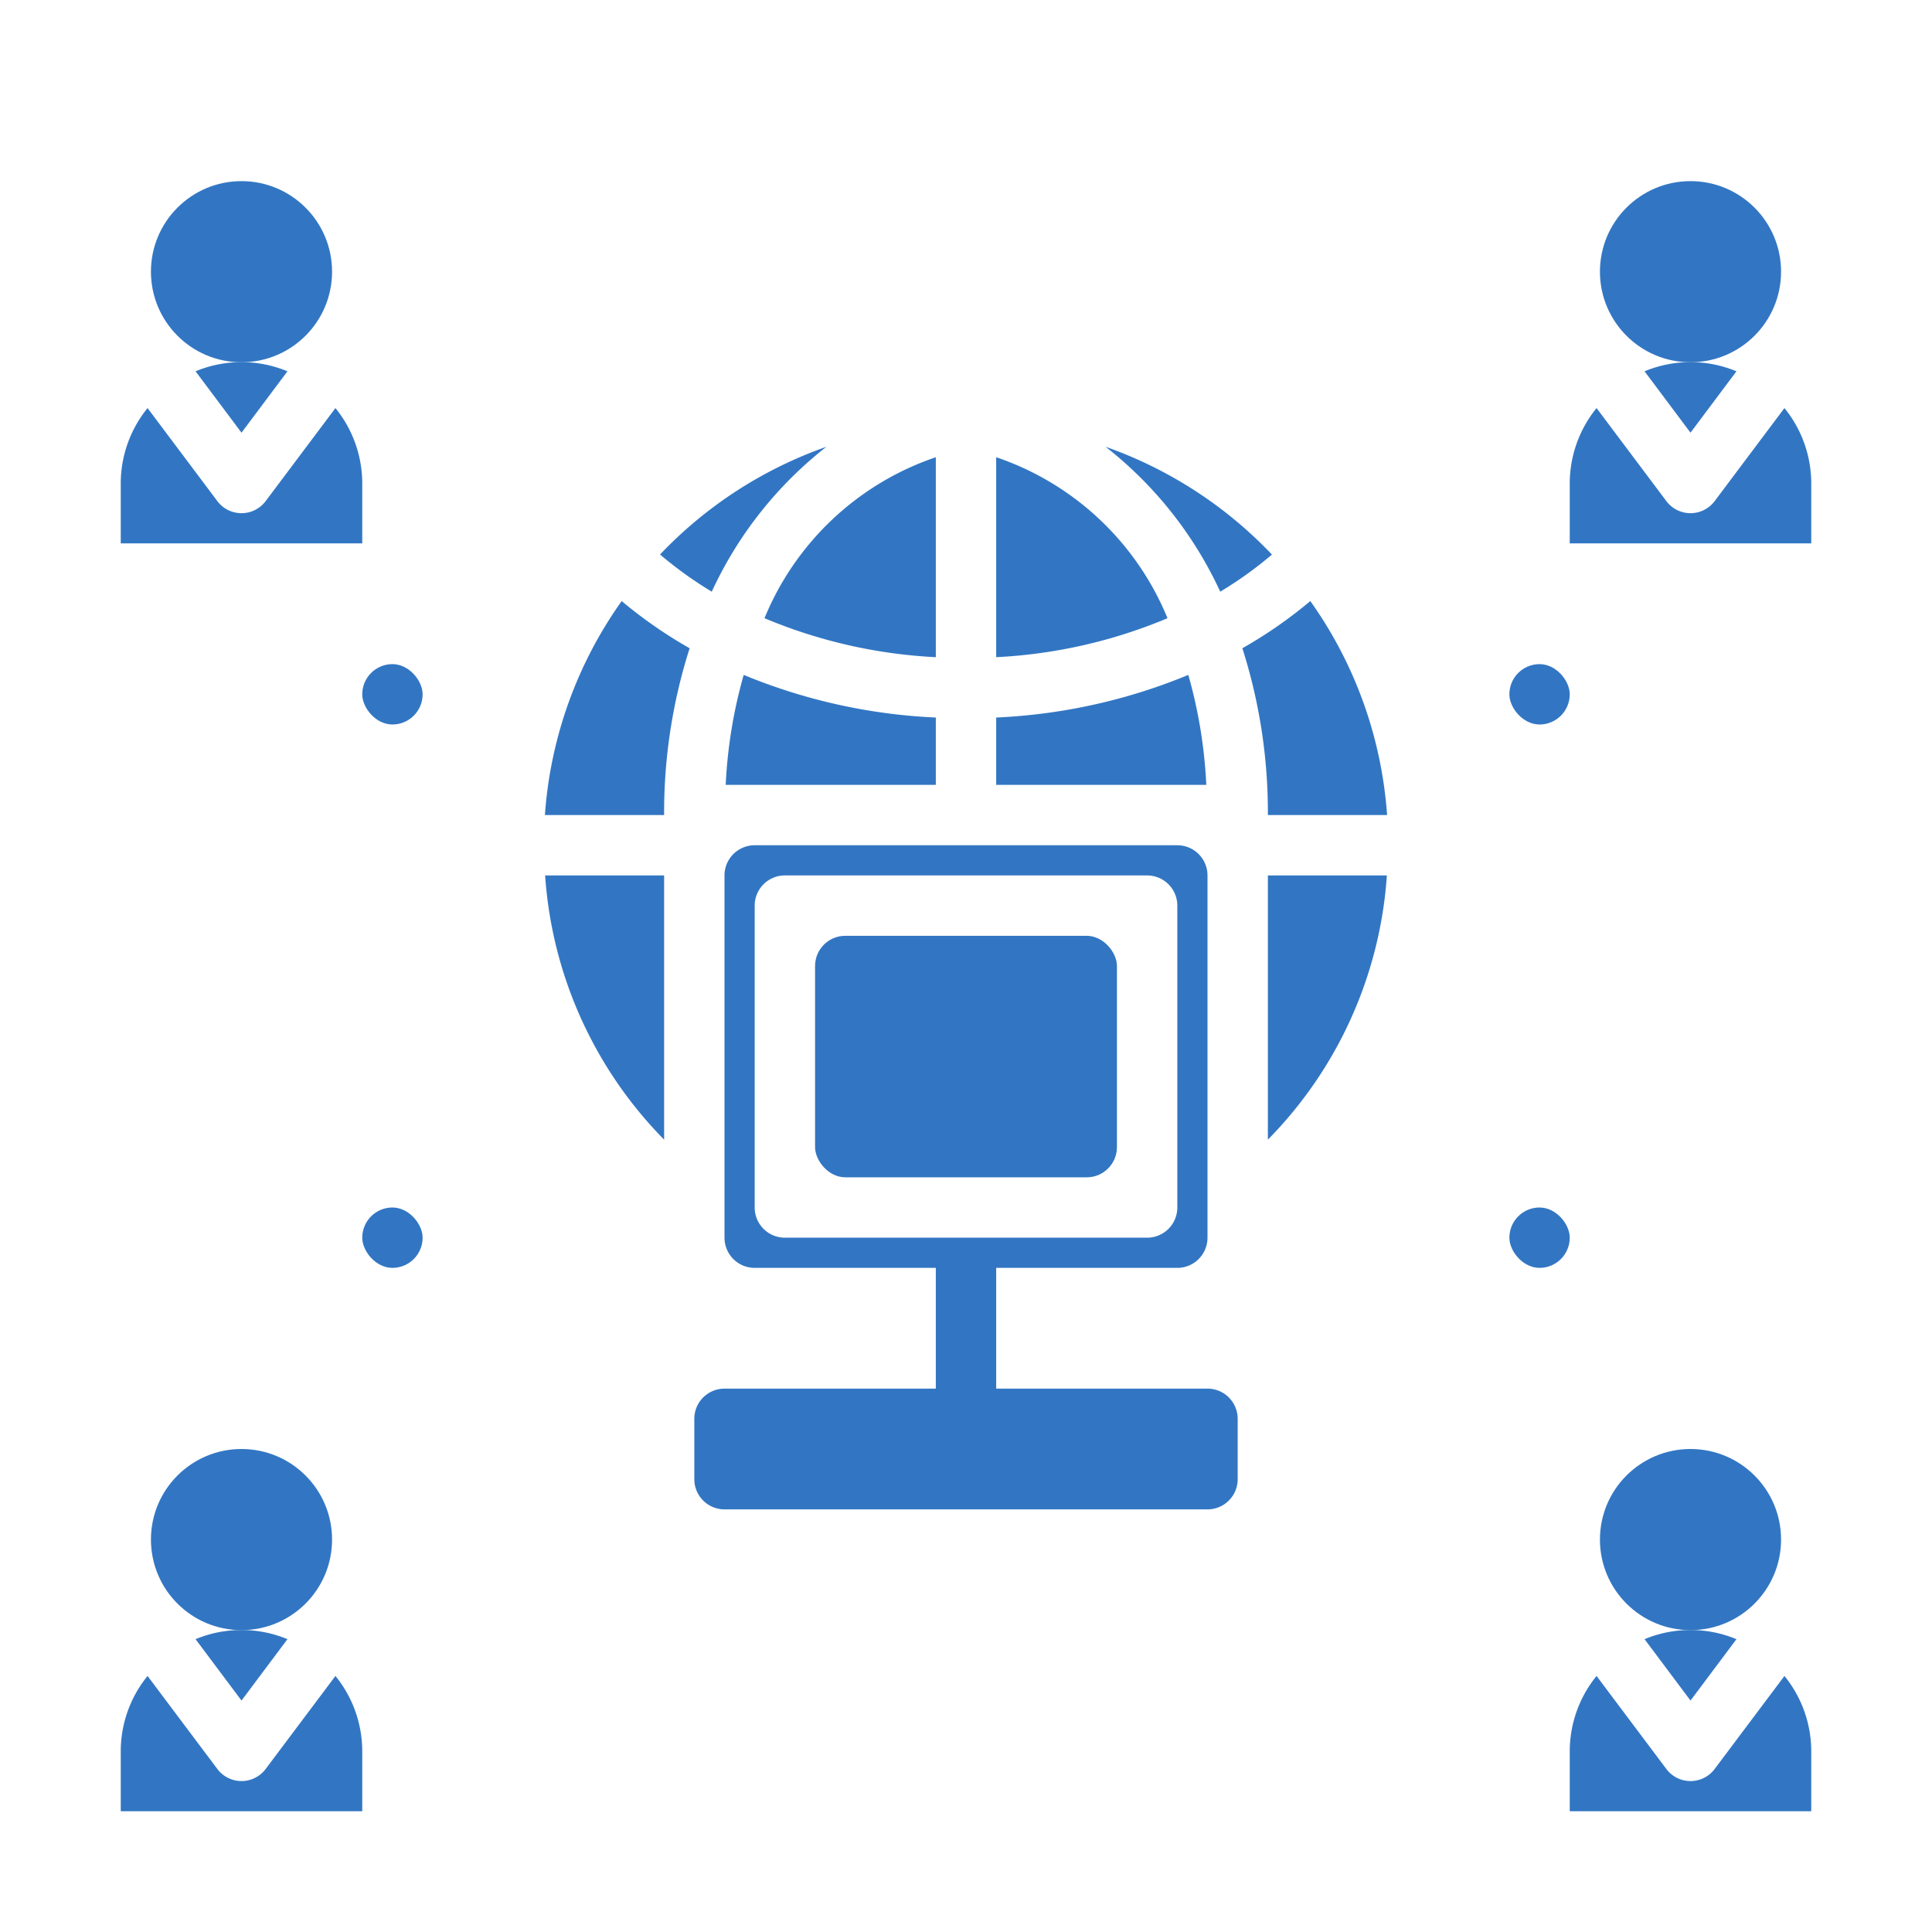 <!DOCTYPE svg PUBLIC "-//W3C//DTD SVG 1.1//EN" "http://www.w3.org/Graphics/SVG/1.1/DTD/svg11.dtd">
<!-- Uploaded to: SVG Repo, www.svgrepo.com, Transformed by: SVG Repo Mixer Tools -->
<svg fill="#3276c3" width="800px" height="800px" viewBox="0 0 64 64" data-name="Layer 1" id="Layer_1" xmlns="http://www.w3.org/2000/svg">
<g id="SVGRepo_bgCarrier" stroke-width="0"/>
<g id="SVGRepo_tracerCarrier" stroke-linecap="round" stroke-linejoin="round"/>
<g id="SVGRepo_iconCarrier">
<path d="M54.478,54.3,56,56.333,57.522,54.3a3.962,3.962,0,0,0-3.044,0Z"/>
<circle cx="56" cy="51" r="3"/>
<circle cx="56" cy="9" r="3"/>
<path d="M56.8,16.6a1,1,0,0,1-1.6,0l-2.312-3.082A3.96,3.96,0,0,0,52,16v2h8V16a3.96,3.96,0,0,0-.888-2.482Z"/>
<path d="M56.8,58.6a1,1,0,0,1-1.6,0l-2.312-3.082A3.96,3.96,0,0,0,52,58v2h8V58a3.96,3.96,0,0,0-.888-2.482Z"/>
<path d="M54.478,12.3,56,14.333,57.522,12.3a3.962,3.962,0,0,0-3.044,0Z"/>
<path d="M24.636,22.357A16.011,16.011,0,0,0,24.04,26H31V23.769A18.836,18.836,0,0,1,24.636,22.357Z"/>
<rect height="8" rx="1" ry="1" width="10" x="27" y="31"/>
<path d="M39.364,22.357A18.836,18.836,0,0,1,33,23.769V26h6.96A16.011,16.011,0,0,0,39.364,22.357Z"/>
<path d="M42,37.752A13.8,13.8,0,0,0,45.942,29H42Z"/>
<path d="M33,15.146V21.77a16.783,16.783,0,0,0,5.675-1.291A9.393,9.393,0,0,0,33,15.146Z"/>
<path d="M40.422,19.6a12.943,12.943,0,0,0,1.713-1.229A14.015,14.015,0,0,0,36.624,14.8,13.013,13.013,0,0,1,40.422,19.6Z"/>
<path d="M6.478,54.3,8,56.333,9.522,54.3a3.962,3.962,0,0,0-3.044,0Z"/>
<path d="M6.478,12.3,8,14.333,9.522,12.3a3.962,3.962,0,0,0-3.044,0Z"/>
<circle cx="8" cy="51" r="3"/>
<circle cx="8" cy="9" r="3"/>
<path d="M12,16a3.96,3.96,0,0,0-.888-2.482L8.8,16.6a1,1,0,0,1-1.6,0L4.888,13.518A3.96,3.96,0,0,0,4,16v2h8Z"/>
<path d="M25.325,20.479A16.783,16.783,0,0,0,31,21.77V15.146A9.393,9.393,0,0,0,25.325,20.479Z"/>
<path d="M27.376,14.8a14.015,14.015,0,0,0-5.511,3.568A12.943,12.943,0,0,0,23.578,19.6,13.013,13.013,0,0,1,27.376,14.8Z"/>
<path d="M22.845,21.474a15.054,15.054,0,0,1-2.251-1.563A13.9,13.9,0,0,0,18.051,27H22A17.9,17.9,0,0,1,22.845,21.474Z"/>
<path d="M22,29H18.058A13.8,13.8,0,0,0,22,37.752Z"/>
<path d="M12,58a3.96,3.96,0,0,0-.888-2.482L8.8,58.6a1,1,0,0,1-1.6,0L4.888,55.518A3.96,3.96,0,0,0,4,58v2h8Z"/>
<path d="M42,27h3.949a13.9,13.9,0,0,0-2.543-7.089,15.054,15.054,0,0,1-2.251,1.563A17.9,17.9,0,0,1,42,27Z"/>
<rect height="2" rx="1" ry="1" width="2" x="12" y="22"/>
<rect height="2" rx="1" ry="1" width="2" x="12" y="40"/>
<rect height="2" rx="1" ry="1" width="2" x="50" y="22"/>
<rect height="2" rx="1" ry="1" width="2" x="50" y="40"/>
<path d="M33,46V42h6a1,1,0,0,0,1-1V29a1,1,0,0,0-1-1H25a1,1,0,0,0-1,1V41a1,1,0,0,0,1,1h6v4H24a1,1,0,0,0-1,1v2a1,1,0,0,0,1,1H40a1,1,0,0,0,1-1V47a1,1,0,0,0-1-1Zm-7-5a1,1,0,0,1-1-1V30a1,1,0,0,1,1-1H38a1,1,0,0,1,1,1V40a1,1,0,0,1-1,1Z"/>
</g>
</svg>
